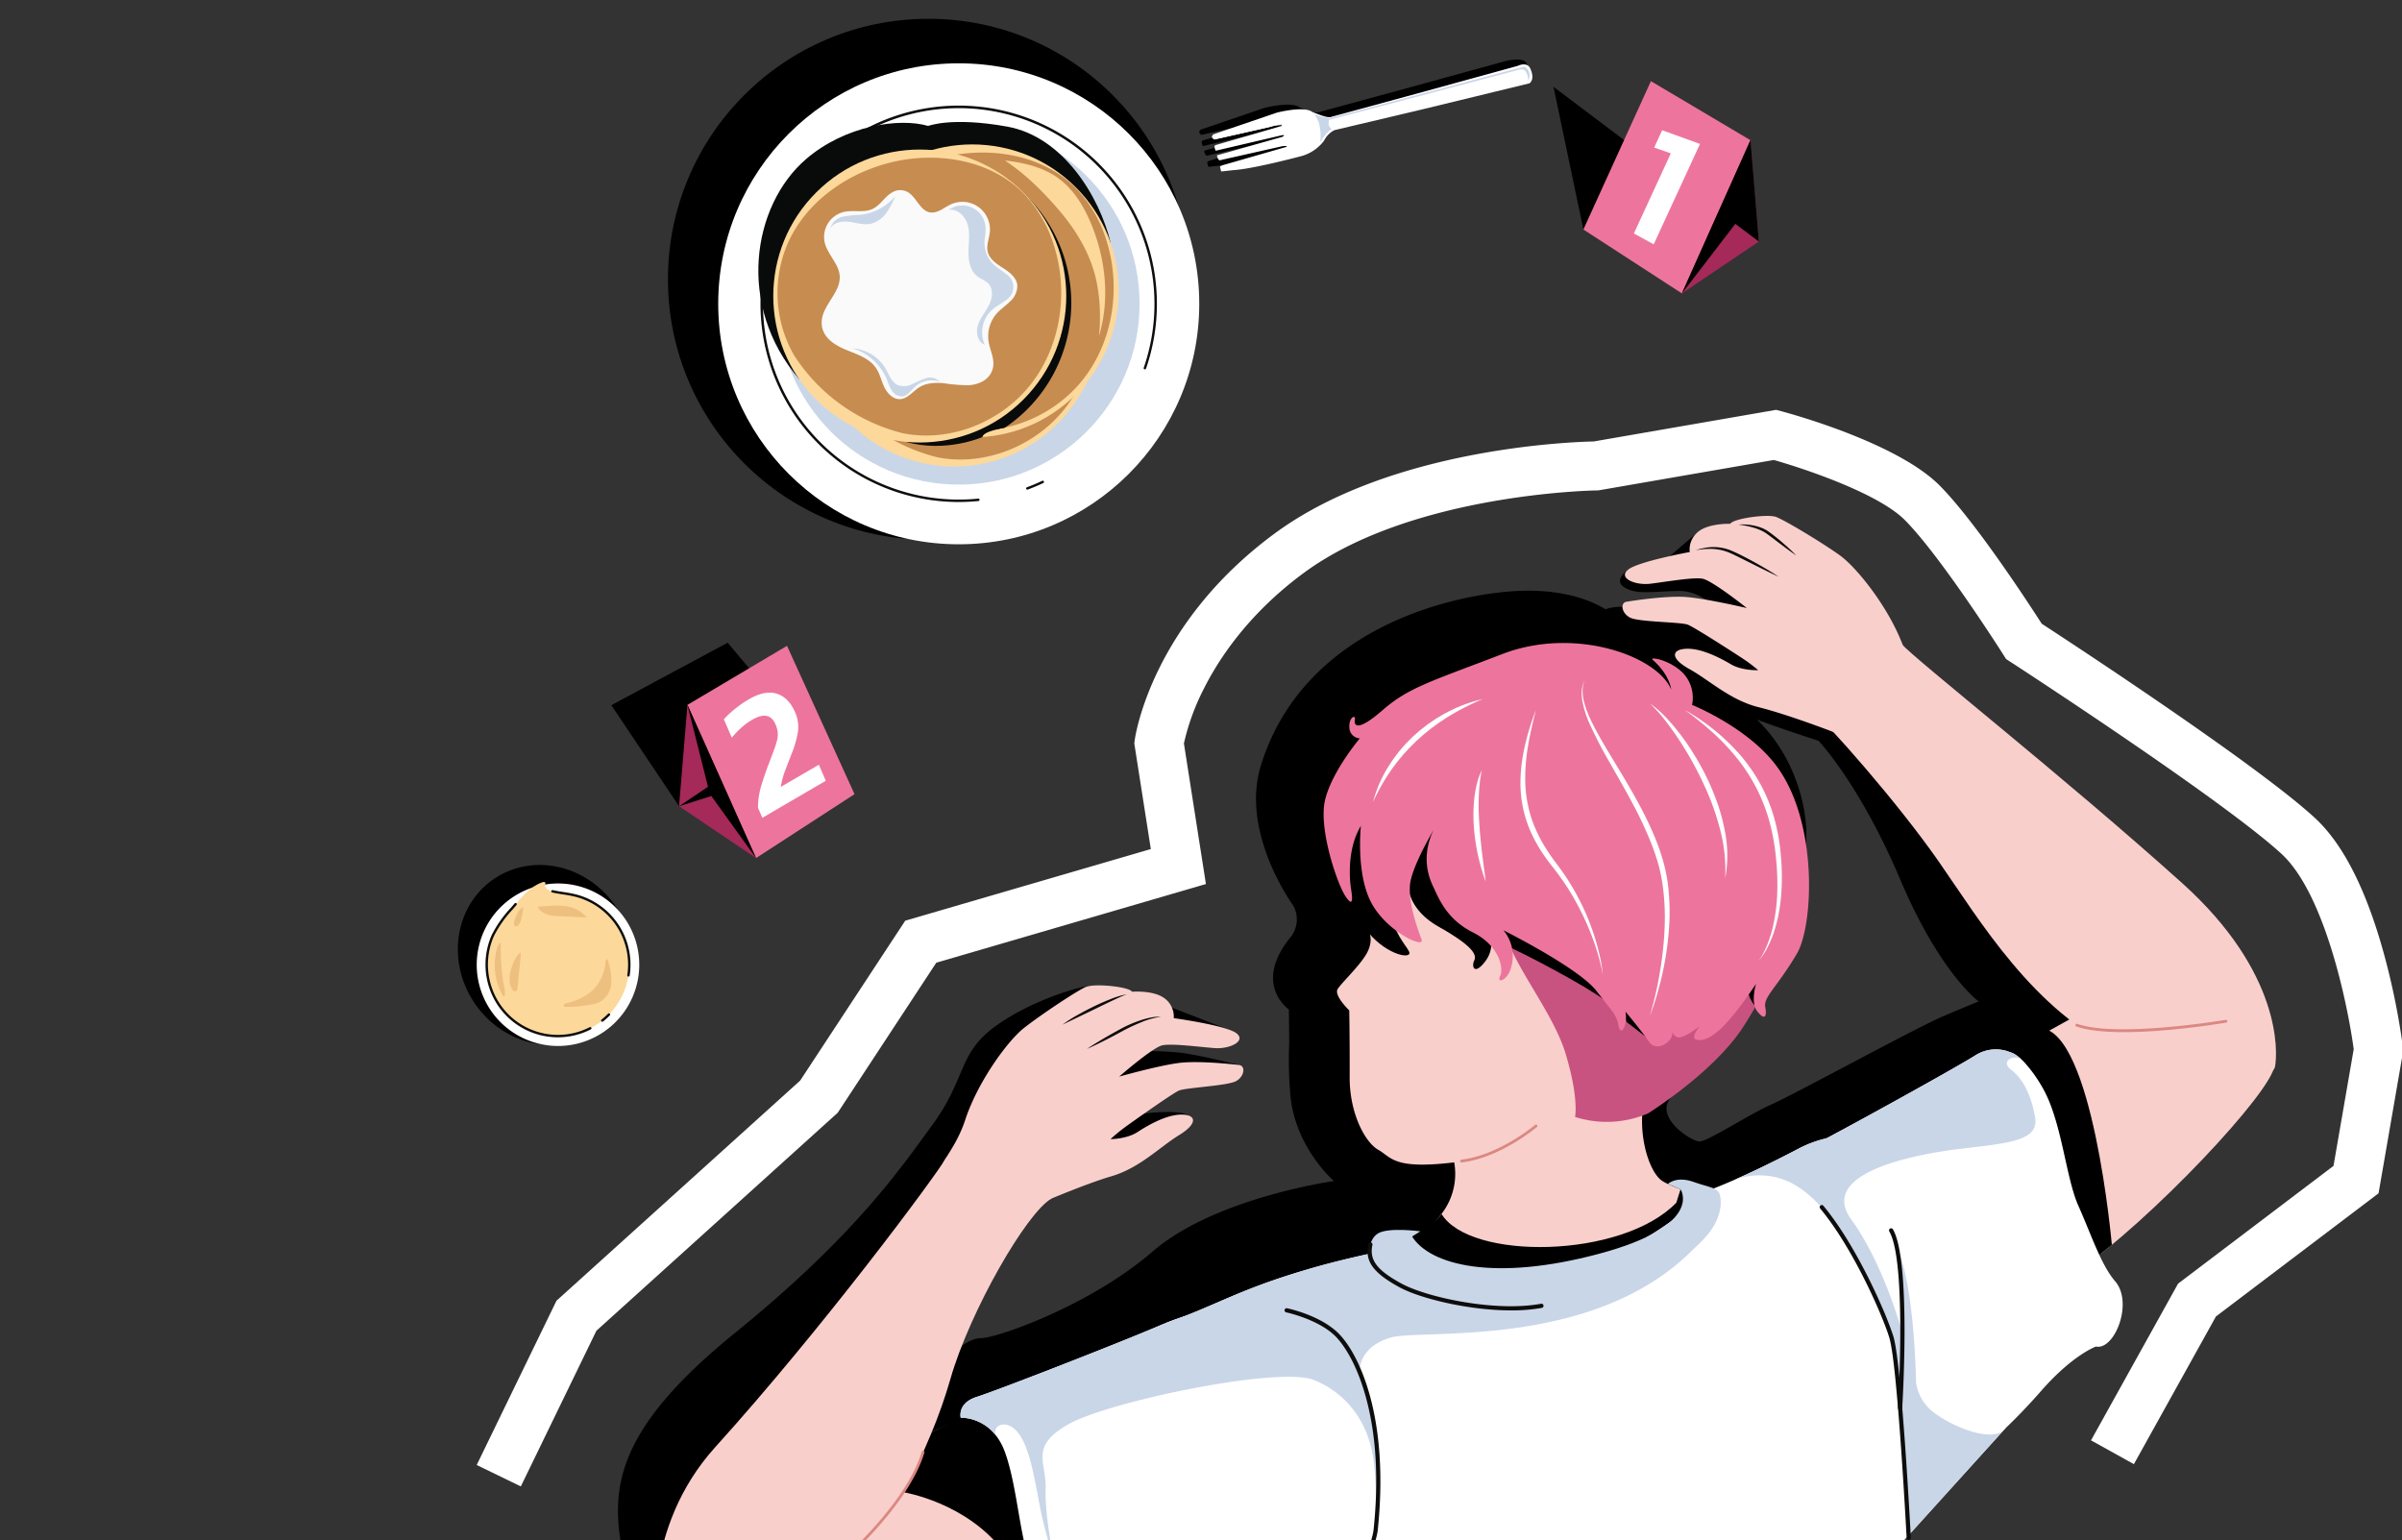 <svg xmlns="http://www.w3.org/2000/svg" xmlns:xlink="http://www.w3.org/1999/xlink" width="686" height="440" viewBox="0 0 686 440">
  <rect x="0" y="0" width="686" height="440" fill="#333333" stroke="none"/>
  <defs>
    <clipPath id="clip-path">
      <rect id="Rectangle_177" data-name="Rectangle 177" width="686" height="440" transform="translate(-155 373)" fill="none" stroke="#707070" stroke-width="1"/>
    </clipPath>
  </defs>
  <g id="Mask_Group_6" data-name="Mask Group 6" transform="translate(155 -373)" clip-path="url(#clip-path)">
    <g id="Group_2594" data-name="Group 2594">
      <g id="Group_2588" data-name="Group 2588" transform="translate(-34.004 610.483)">
        <ellipse id="Ellipse_205" data-name="Ellipse 205" cx="24.438" cy="26.202" rx="24.438" ry="26.202" transform="matrix(0.841, -0.541, 0.541, 0.841, 0, 26.455)"/>
        <path id="Path_4855" data-name="Path 4855" d="M188.973,877.364a23.208,23.208,0,1,1,6.952-32.076A23.208,23.208,0,0,1,188.973,877.364Z" transform="translate(-138.048 -819.782)" fill="#fff"/>
        <path id="Path_4856" data-name="Path 4856" d="M198.921,845.99a20.287,20.287,0,0,0-11.72-8.612c-2.294-.63-4.659-.785-6.969-1.312a3.758,3.758,0,0,1-1.495-.6,1.454,1.454,0,0,1-.6-1.415.807.807,0,0,0,.05-.424c-.092-.284-.5-.258-.783-.162-3.18,1.083-5.553,3.709-7.721,6.275-2.386,2.824-4.988,5.565-6.507,8.981a20.375,20.375,0,1,0,35.743-2.731Z" transform="translate(-143.439 -818.969)" fill="#fdd89b"/>
        <path id="Path_4857" data-name="Path 4857" d="M256.425,944.49a.345.345,0,0,1-.214-.616,20.025,20.025,0,0,0,1.872-1.683.345.345,0,1,1,.493.483,20.743,20.743,0,0,1-1.937,1.742A.344.344,0,0,1,256.425,944.49Z" transform="translate(-205.41 -890.134)" fill="#0d0d0c"/>
        <path id="Path_4858" data-name="Path 4858" d="M181.13,889.134a20.664,20.664,0,0,1-17.4-9.529,20.953,20.953,0,0,1-1.5-19.652,32.863,32.863,0,0,1,5.5-7.822c.356-.414.711-.827,1.061-1.242a.345.345,0,1,1,.528.446c-.352.416-.708.831-1.065,1.246a32.351,32.351,0,0,0-5.39,7.652,20.255,20.255,0,0,0,1.454,19,19.961,19.961,0,0,0,25.905,7.022.345.345,0,1,1,.313.615A20.683,20.683,0,0,1,181.13,889.134Z" transform="translate(-142.802 -830.341)" fill="#0d0d0c"/>
        <path id="Path_4859" data-name="Path 4859" d="M236.93,864.833a.344.344,0,0,1-.341-.4,20.01,20.01,0,0,0-14.481-22.319,34.806,34.806,0,0,0-3.868-.753c-1.013-.158-2.061-.321-3.086-.555a.345.345,0,0,1,.154-.673c1,.229,2.037.39,3.038.546a35.383,35.383,0,0,1,3.945.77,20.716,20.716,0,0,1,14.981,23.09A.345.345,0,0,1,236.93,864.833Z" transform="translate(-178.437 -823.374)" fill="#0d0d0c"/>
        <path id="Path_4860" data-name="Path 4860" d="M231.865,907.279a17.9,17.9,0,0,1-5.811,2.45,1.413,1.413,0,0,0-.687.291.463.463,0,0,0-.033.666.653.653,0,0,0,.391.1,35.019,35.019,0,0,0,6.9-.588,9.562,9.562,0,0,0,2.983-.859,6.8,6.8,0,0,0,3.2-5.619,18.281,18.281,0,0,0-1.161-6.611c-.346.019-.461.465-.493.81a13.031,13.031,0,0,1-2.945,7.326A11.771,11.771,0,0,1,231.865,907.279Z" transform="translate(-185.195 -860.684)" fill="#edc080"/>
        <path id="Path_4861" data-name="Path 4861" d="M183.564,891.868q0-.047-.009-.094c-1.527,1.115-2.2,2.962-2.717,4.707a9.049,9.049,0,0,0-.435,3.294,4.83,4.83,0,0,0,.916,2.839.813.813,0,0,0,.934.152,1.2,1.2,0,0,0,.411-.933c.1-.866.183-1.735.266-2.6l.592-6.191A6.537,6.537,0,0,0,183.564,891.868Z" transform="translate(-155.845 -857.191)" fill="#edc080"/>
        <path id="Path_4862" data-name="Path 4862" d="M217.956,856.386c-.126-.006-.613-.675-.715-.77a9.392,9.392,0,0,0-2.3-1.576c-2.876-1.4-6.143-1.059-9.229-.891a11.037,11.037,0,0,0-1.422.139.391.391,0,0,0-.207.084c-.14.136-.022.37.105.518,1.984,2.3,5,2.036,7.75,2.18Z" transform="translate(-171.321 -831.794)" fill="#edc080"/>
        <path id="Path_4863" data-name="Path 4863" d="M168.1,889.06a17.7,17.7,0,0,0,2.166,9.395.848.848,0,0,0,.269.344.3.3,0,0,0,.4-.049.435.435,0,0,0,.056-.2,11.71,11.71,0,0,0-.408-3.336q-.335-1.963-.516-3.948t-.208-3.976c-.005-.38-.159-3.766.093-3.844C168.485,883.9,168.2,887.77,168.1,889.06Z" transform="translate(-147.78 -851.74)" fill="#edc080"/>
        <path id="Path_4864" data-name="Path 4864" d="M186.178,857.3a8.649,8.649,0,0,1-.384,1.216,2.614,2.614,0,0,1-.485.827c-.837.888-1.48.169-1.335-.766a8.391,8.391,0,0,1,.791-2.118,5.478,5.478,0,0,1,1.561-2.083c.058-.045.135-.091.2-.057s.072.135.064.213A21.357,21.357,0,0,1,186.178,857.3Z" transform="translate(-158.184 -832.66)" fill="#edc080"/>
      </g>
      <g id="Group_2593" data-name="Group 2593" transform="translate(20992.027 8591.049)">
        <g id="Group_2576" data-name="Group 2576" transform="translate(-20970.533 -8070.69)">
          <path id="Path_4785" data-name="Path 4785" d="M585.088,798.087c-6.021,7.283-9.826.989-13.3-16.974s-2.525-34.822,31.869-62.738,47.2-46.758,56.666-59.71,7.321-20.146,17.4-27.683,24.647-11.911,28.008-11.967,15.519,3.108,15.519,3.108l6.129,2.671,18.915,7.336-22.253.916-6.686,4.547s8.552,0,13.688.563,16.8,3.525,16.8,3.525l-2.928,1.4-19.278,3.948s-10.607,8.766-10.948,8.927.9,1.315,3.512.221,13.315-1.687,15.193-.073l-3.323,2.677-32.456,13.162-21.849,20.606-12.111,33.674s5.828-6.512,10.453-6.536,31.092-9.258,49-24.716,51.821-20.152,51.821-20.152-10.54-9.045-12.344-23.477a112.426,112.426,0,0,1-.435-16.022l-.091-9.5s-10.4-7.115.326-20.487a8.084,8.084,0,0,0,.854-9.29s-15.129-20.675-9.186-39.9c11.011-35.612,47.063-47.225,69.007-49.539,25.793-2.72,34.691,9.22,34.691,9.22l3.629,4.129s-7.606-1.789-9.825-5.981,9.55-3.07,9.55-3.07l25.01,2.244s-5.524-6.989-12.7-6.871-11.411.988-14.782-.612-2.009-3.613.273-5.465,22.588-1.561,22.588-1.561l-11.346-1.739,8.319-7.108,49.465,27.962-24.541,14.9-31.6,12.781-11.539,47.38-19.026,66.049s34.578-13.474,29.865-7.824,5.917,12.455,8.243,12.47,13.921-7.637,20.666-10.635,40.931-21.729,48.961-25.148,10.1-4.21,10.1-4.21-10.952-7.813-22.489-35.008S913.3,549.053,913.3,549.053s-17.916-5.744-22.567-8.133-1.9-6.007-1.9-6.007l14.713.938,38.705,8.527,63.658,67.881,3.481,35.077L759.015,773.8Z" transform="translate(-570.45 -484.838)"/>
          <path id="Path_4786" data-name="Path 4786" d="M1308.766,592.333c14.249,10.491,19.233,28.143,18.307,39.361s-31.5-5.368-31.5-5.368l-29.4-38.377,29.4-9.865Z" transform="translate(-987.768 -537.794)"/>
          <g id="Group_2575" data-name="Group 2575" transform="translate(10.494 0)">
            <g id="Group_2574" data-name="Group 2574">
              <path id="Path_4787" data-name="Path 4787" d="M1367.347,514.191c-4.114-10.879-13.13-22.038-17.825-25.453s-15.825-10.144-18.327-11.046-12.268.463-13.073,1.968c0,0-6.063-.233-9.113,2.226a6.48,6.48,0,0,0-2.462,5.833s-14.726,2.684-17.636,5.053,2.019,4.516,6.324,4.008,12.165-1.925,14.938-1.445,12.689,8.386,12.689,8.386-12.546-2.956-18.127-3.2-14.381,1.086-16.247,1.4-1.431,3.289,1.053,4.547,14.482,1.216,16.468,2.006,13.451,8.191,15.862,9.792a44.145,44.145,0,0,1,4.224,3.194s-4.6.2-7.787-1.685-8.475-4.594-12.707-4.431-4.777,2.685.9,5.833,11.625,8.875,19.82,10.889,23.646,7.8,29.335,10.31,15.975-10.3,18.589-12.771S1370.9,523.6,1367.347,514.191Z" transform="translate(-1010.955 -477.403)" fill="#f9cfcc"/>
              <path id="Path_4788" data-name="Path 4788" d="M1339.65,500.508a22.077,22.077,0,0,1,3.138-.725,13.416,13.416,0,0,1,3.253-.081,13.091,13.091,0,0,1,3.194.728c1.035.384,1.986.861,2.957,1.322q2.878,1.433,5.661,3.023c1.858,1.057,3.694,2.153,5.482,3.332-1.949-.887-3.865-1.829-5.776-2.781s-3.81-1.921-5.721-2.856c-.95-.469-1.91-.95-2.87-1.333a14.01,14.01,0,0,0-3.006-.818,15.173,15.173,0,0,0-3.138-.147C1341.769,500.218,1340.713,500.372,1339.65,500.508Z" transform="translate(-1042.335 -490.741)" fill="#0d0d0c"/>
              <path id="Path_4789" data-name="Path 4789" d="M1370.154,483.523a15.737,15.737,0,0,1,4.823.383,12.425,12.425,0,0,1,2.331.79,8.3,8.3,0,0,1,1.093.607c.342.228.675.46,1,.7,1.292.967,2.53,1.983,3.738,3.039s2.388,2.141,3.507,3.3c-1.333-.9-2.622-1.851-3.9-2.812l-1.913-1.444c-.634-.485-1.267-.97-1.908-1.437-.317-.239-.636-.47-.957-.691a9.306,9.306,0,0,0-.992-.578,14.624,14.624,0,0,0-2.167-.87A27.089,27.089,0,0,0,1370.154,483.523Z" transform="translate(-1060.632 -481.047)" fill="#0d0d0c"/>
              <path id="Path_4790" data-name="Path 4790" d="M807.843,850.956c3.633-11.049,12.151-22.593,16.692-26.211s15.365-10.829,17.825-11.839,12.276-.075,13.147,1.393c0,0,6.047-.5,9.2,1.824a6.48,6.48,0,0,1,2.715,5.719s14.83,2.035,17.842,4.274-1.819,4.6-6.143,4.282-12.237-1.39-14.987-.788-12.309,8.934-12.309,8.934,12.4-3.5,17.969-4,14.414.454,16.292.688,1.574,3.223-.853,4.589-14.414,1.85-16.365,2.726-13.079,8.773-15.416,10.478a44.19,44.19,0,0,0-4.079,3.376s4.6,0,7.705-2.026,8.266-4.961,12.5-4.983,4.89,2.473-.639,5.866-11.224,9.376-19.323,11.748-23.281,8.828-28.855,11.586-16.412-9.587-19.131-11.944S804.7,860.51,807.843,850.956Z" transform="translate(-719.19 -678.394)" fill="#f9cfcc"/>
              <path id="Path_4791" data-name="Path 4791" d="M926.262,834.878a21.461,21.461,0,0,0-5.539,1.533,53.739,53.739,0,0,0-5.214,2.422c-1.679.929-3.4,1.84-5.122,2.717s-3.469,1.725-5.251,2.5c1.613-1.083,3.267-2.088,4.936-3.065s3.348-1.918,5.064-2.845a35.555,35.555,0,0,1,5.383-2.289,22.8,22.8,0,0,1,2.832-.747A11.447,11.447,0,0,1,926.262,834.878Z" transform="translate(-781.699 -691.815)" fill="#0d0d0c"/>
              <path id="Path_4792" data-name="Path 4792" d="M906.042,818.85c-1.607.575-3.124,1.327-4.661,2.046-1.528.737-3.059,1.469-4.582,2.219l-4.588,2.216c-1.53.741-3.069,1.456-4.6,2.217a37.357,37.357,0,0,1,4.308-2.77c1.482-.847,3-1.629,4.528-2.382s3.092-1.445,4.684-2.069A23.409,23.409,0,0,1,906.042,818.85Z" transform="translate(-771.189 -682.214)" fill="#0d0d0c"/>
              <path id="Path_4793" data-name="Path 4793" d="M710.026,946.057c-7.09,3.9-23.352,32.157-28.914,51.568s-18.643,47.821-41.094,63.348-40.621,16.661-42.195,12.653-4.678-33.527,16.1-56.516c30.83-34.117,62.505-76.849,65.752-82.33S710.026,946.057,710.026,946.057Z" transform="translate(-596.674 -751.091)" fill="#f9cfcc"/>
              <path id="Path_4794" data-name="Path 4794" d="M598.926,1137.8c1.676,7.885,33.717,14.2,74.274,5.274S774.643,1116.4,774.643,1116.4s10.9-77.261-.289-74.319-42.6,10.679-77.364,26.582-81.124,37.454-81.124,37.454Z" transform="translate(-598.025 -816.068)" fill="#f9cfcc"/>
              <path id="Path_4795" data-name="Path 4795" d="M782.216,1118.063c-2.509,5.737-5.5,13.407-8.142,17.15,0,0,18.307,2.894,28.854,17.289s10.395,22.392,10.395,22.392L825,1171.823,813.272,1120.6l-13.756-11.427-9.036,4.754Z" transform="translate(-703.084 -856.362)"/>
              <path id="Path_4796" data-name="Path 4796" d="M1370.468,871.611c31.076-19.75,84.141-51.293,97.345-56.626s42.609,14.187,42.375,21.3-35.442,44.574-56.417,58.868c-47.043,32.06-70,39.822-105.306,66.387Z" transform="translate(-1047.623 -679.349)" fill="#f9cfcc"/>
              <path id="Path_4797" data-name="Path 4797" d="M1572.351,842.97c15.032.629,20.443,61.9,20.443,61.9l-3.575,2.884-25.648-8.478.381-49.332Z" transform="translate(-1176.65 -696.682)"/>
              <path id="Path_4798" data-name="Path 4798" d="M1417.26,584.463c6.962,6.184,26.589,28.557,38.177,45.141,11.565,16.552,27.382,43.413,52.371,54.4s43.045,8.648,43.83,4.414,1.856-26.917-26.532-52.433c-34.2-30.739-75.956-63.588-80.184-68.352S1417.26,584.463,1417.26,584.463Z" transform="translate(-1088.888 -531.111)" fill="#f9cfcc"/>
              <path id="Path_4799" data-name="Path 4799" d="M1092.09,660.609c-1.241,5.49-.115,14.077.149,17.389s1.847,4.717.305,8.417-7.7,9.307-8.774,11.151,3.328,6.062,3.328,6.062.16,8.833.12,19.084,4.363,18.584,8.178,20.74,4.291,5.677,21.678,3.58a18.611,18.611,0,0,1-2.844,13.629c-4.5,6.643-10.032,8.558-20.407,10.435,0,0,13.492,23.617,56.486,23.9s50.864-34.1,50.864-34.1-21.048-5.852-24.927-8.737-7.46-15.017-4.335-25.393a79.125,79.125,0,0,0,29.244-30.913c11.184-21.279,1.4-67.366-33.41-75.1S1098.258,633.322,1092.09,660.609Z" transform="translate(-888.748 -562.39)" fill="#f9cfcc"/>
              <path id="Path_4800" data-name="Path 4800" d="M1097.522,736.709c3.87,9.084,12.005,12.481,14.3,12.087s-.671-2.293-2.893-6.981-3.843-17.111-3.843-17.111l-6.452-4.082Z" transform="translate(-897.099 -623.293)"/>
              <path id="Path_4801" data-name="Path 4801" d="M1171.957,922.655a.4.4,0,0,1-.047-.8c10.813-1.3,20.921-9.843,21.021-9.929a.4.4,0,1,1,.52.609c-.1.088-10.4,8.791-21.446,10.115A.374.374,0,0,1,1171.957,922.655Z" transform="translate(-941.507 -737.988)" fill="#db8882"/>
              <path id="Path_4802" data-name="Path 4802" d="M1139.163,965.059c8.089,13.333,51.539,12.856,67.054-3.194l1.218-3.843,5.99,2.3s-1.658,12.609-2.042,12.976-49.693,20.846-49.693,20.846l-35.215-11.907,4.281-10.743s2.593-1.495,5.282-3.459S1139.163,965.059,1139.163,965.059Z" transform="translate(-914.465 -765.693)"/>
              <path id="Path_4803" data-name="Path 4803" d="M1201.78,762.119c1.594,10.68,14.159,24.718,18,37.408s2.7,18.064,2.7,18.064a29.919,29.919,0,0,0,20.846-1.015s18.32-11.452,26.781-24.122,17.442-34.109,17.442-34.109Z" transform="translate(-959.636 -645.92)" fill="#c95380"/>
              <path id="Path_4804" data-name="Path 4804" d="M1133.357,689.143c-1.018,7.36-1.475,16.129,8.815,21.922s10.915,8.207,10.133,9.741.027,4.417,3.3,0,.613-9.506.613-9.506-1.038,2.531,4.218,4.724,23.457,11.685,29.37,16.181,2.05-8.135,2.05-8.135l3.967,14.2,6.3,4.853,3.2-10.177,23-5.54s2.427,1.357,2.271,1.475-.074,2.359,1.783,4.644l3.11-8.833-14.158-19.523-85.184-33.821Z" transform="translate(-918.293 -593.735)"/>
              <path id="Path_4805" data-name="Path 4805" d="M1207.469,987.946l-5.95,14.755a.011.011,0,0,1-.007.007l-.738.818-26.6,29.4-2.623,2.9L993.4,1067.065l-31.367-94.582c14.066-4.826,20.3-9.492,41.494-15.6,12.412-3.572,25.74-5.985,25.74-5.985s12.532,12.054,39.219,8.679,48.575-24.994,48.575-24.994,1.925-.674,5.663-2.282q.714-.3,1.513-.657h0c4.317-1.9,10.539-4.814,18.549-9.028a33.254,33.254,0,0,1,7.676-2.8,45.068,45.068,0,0,1,9.815-1.227l6.219,9.14Z" transform="translate(-815.829 -742.043)" fill="#fff"/>
              <path id="Path_4806" data-name="Path 4806" d="M908.308,1050.555c-12.352-7.039-18-10.092-37.276-1.874-11.918,5.082-45.818,18.273-51.485,20.06s-4.6,5.945-4.6,5.945,8.907-.435,12.635,9.854,4.241,26.05,8.1,33.932,7.934,20.453,7.791,26.719,10.749,6.793,15.089,1.964a109.479,109.479,0,0,1,22.8-2.733c13.716-.343,22.71-2.114,32.016-3.671s12.676-20.83,14.738-38.276S921.84,1058.267,908.308,1050.555Z" transform="translate(-727.556 -817.117)" fill="#fff"/>
              <path id="Path_4807" data-name="Path 4807" d="M1030.308,981.42c-27.051,37.145-83.208,29.639-92.639,32.455s-8.793,9.869-8.793,9.869c7.877,18.79,4.908,42.393,4.673,44.108a129.548,129.548,0,0,0-.482-16.973c-.708-9.182-4.768-16.8-11.306-21.6a27.069,27.069,0,0,0-5.936-3.3c-5.14-2.07-20.506-.381-35.766,2.623-14.386,2.83-28.678,6.831-34.228,9.948-11.431,6.426-6.362,10.876-6.633,18.422-.261,7.332,2.044,18.792,2.174,19.435a113.25,113.25,0,0,1-3.991-15.2c-1.551-8.318-3.044-17.144-6.633-20.817-3.285-3.369-7.132-1.163-5.612,1.614a12.9,12.9,0,0,0-10.185-5.259s-1.072-4.161,4.594-5.947,39.567-14.978,51.487-20.06q1.411-.6,2.729-1.124a.041.041,0,0,1,.019-.005c1.667-.573,3.224-1.145,4.708-1.714,11.035-4.238,18.1-8.5,36.767-13.877,12.412-3.572,25.74-5.985,25.74-5.985s12.532,12.054,39.219,8.679c15.246-1.927,28.928-9.811,37.855-16.217Z" transform="translate(-727.556 -779.174)" fill="#c9d6e8"/>
              <path id="Path_4808" data-name="Path 4808" d="M1119.027,967.347c5.069,8.117,23.353,13.021,53.481,4.927s23.2-18.4,23.2-18.4l-3.617-1.51s2.307-2.363,7.277-.612,7.056,1.615,7.6,3.835,2.442,15.018-28.16,26.132-54.174,4.357-64.245-.972-8.3-12.429-5.268-14.266,12.107-.6,12.107-.6Z" transform="translate(-902.737 -761.544)" fill="#c9d6e8"/>
              <path id="Path_4809" data-name="Path 4809" d="M1146.389,1015.336c-12.145,0-25.993-3.414-31.826-6.578-7.58-4.112-10.009-7.47-8.962-12.388a.6.6,0,0,1,1.174.25c-.922,4.334,1.266,7.234,8.361,11.084,7.165,3.887,26.689,8.156,39.8,5.732a.6.6,0,1,1,.218,1.181A48.736,48.736,0,0,1,1146.389,1015.336Z" transform="translate(-901.806 -788.41)" fill="#0d0d0c"/>
              <path id="Path_4810" data-name="Path 4810" d="M1040.56,1287.186l9.151-1.607a7.067,7.067,0,0,1-.948.227C1046.043,1286.262,1043.351,1286.736,1040.56,1287.186Z" transform="translate(-862.931 -962.172)" fill="#c9d6e8"/>
              <path id="Path_4811" data-name="Path 4811" d="M966.79,1048.967c-1.484.569-3.041,1.14-4.708,1.714C963.755,1050.016,965.317,1049.445,966.79,1048.967Z" transform="translate(-815.857 -820.245)" fill="#c9d6e8"/>
              <path id="Path_4812" data-name="Path 4812" d="M966.79,1048.967c-1.484.569-3.041,1.14-4.708,1.714C963.755,1050.016,965.317,1049.445,966.79,1048.967Z" transform="translate(-815.857 -820.245)" fill="#c9d6e8"/>
              <path id="Path_4813" data-name="Path 4813" d="M1472.782,924.416c5.24,6.079-.158,19.728-5.51,18.617,0,0-6.63,2.365-15.661,12.692-3.692,4.22-7.064,7.681-10.244,10.718a.012.012,0,0,1-.007.007c-.328.315-.652.621-.974.926l-.006,0c-4.225,3.971-8.136,7.238-12.061,10.619-3.419,2.946-9.086,2.259-15.681-.313-7.193-2.8-15.489-7.836-23.172-12.826-14.735-9.567-29.976-33.093-27.255-48.431,1.778-10.024,2.932-16.1,10.288-22.252a65.589,65.589,0,0,1,12.1-7.609c1.568-.8,3.513-1.828,5.716-3,13.976-7.442,38.307-20.984,42.624-23.76a10.838,10.838,0,0,1,10.04-.758s1.2.183,3.315,2.257c.111.108.225.221.339.341a.117.117,0,0,1,.027.026l.144.146a39.5,39.5,0,0,1,5.176,7.2c5.528,9.445,6.67,25.754,10.262,33.764S1468.692,919.667,1472.782,924.416Z" transform="translate(-1055.676 -705.784)" fill="#fff"/>
              <path id="Path_4814" data-name="Path 4814" d="M1446.234,863.878c3.23,2.453,5.681,6.7,6.933,13.477s-6.755,7.5-20.859,9.148c-6.427.752-15.549,2.28-22.667,4.972-8.507,3.215-14.159,8.079-8.962,15.242,9.426,12.99,14.491,32.073,14.618,32.553,0-.163-.012-1.078-.036-5.507-.032-6.2-1.353-18.72-1.353-18.72,4.947,11.4,5.288,38.294,5.288,38.294a13.044,13.044,0,0,0,3.038,6.632c2.875,3.651,16.04,10.5,21.44,7.409l.006,0a1.15,1.15,0,0,1,.237-.108l-26.6,29.4c-.368-5.094-.825-11.344-1.387-18.981q-.147-1.994-.3-4.119c-2.638-35.851-5.8-39.479-10.1-48.929s-13.006-25.124-23.95-29.212a20.276,20.276,0,0,0-5.787-1.25,20.54,20.54,0,0,0-8.41,1.214c4.317-1.9,10.539-4.814,18.549-9.028a33.258,33.258,0,0,1,7.676-2.8c13.976-7.442,38.307-20.984,42.624-23.76a10.838,10.838,0,0,1,10.04-.758s1.2.183,3.315,2.257C1447.232,859.223,1443.169,861.549,1446.234,863.878Z" transform="translate(-1058.969 -705.784)" fill="#c9d6e8"/>
              <path id="Path_4815" data-name="Path 4815" d="M1573.861,867.095a1.087,1.087,0,0,1-.143-.146Z" transform="translate(-1182.736 -711.065)" fill="#c9d6e8"/>
              <path id="Path_4816" data-name="Path 4816" d="M1173.326,581.419c-4.072-9.709-27.649-18.057-48.167-10.181s-26.845,9.587-34.2,16-8.3,4.433-7.986,2.789-1.8-.7-1.566,2.271a3.133,3.133,0,0,0,2.974,3.052s-8.063,9.553-9.942,17.7,3.492,23.806,5.778,27.288,2.13.9,1.66-2-1.1-11.562,2.818-17.995c0,0-1.461,13.231,2.819,21.668s15.45,13.552,14.51,10.838-3.654-9.555-3.341-15.321,8.214-18.448,8.214-18.448-6.452,8.345-1.632,18.448c1.632,3.421,3.794,9.413,11.425,13.249s8.847,10.3,7.751,12.495,2.114,1.331,3.131-2.427a11.435,11.435,0,0,0-2.166-10.674s21.433,10.717,26.535,17.294,5.724,6.814,6.347,10.035,2.669-.2,1.964-4.1c0,0,4.62,5.5,6.733,8.627s7.226-.065,6.678-3.118a2.082,2.082,0,0,0,1.534,1.816c1.52.533,6.374-3.226,6.374-3.226s-3.37,3.758-.628,3.993,6.858-1.451,16.608-16.039c0,0-1.68,5.3.355,7.883s2.819,1.644,2.27-1.253,3.315-5.545,9.056-15.267c4.685-7.934,6.211-37.738-6.06-53.866-8.316-10.93-23.9-17.155-23.9-17.155a10.226,10.226,0,0,0-2.349-8.838c-3.6-3.993-10.149-5.134-8.847-3.993C1172.9,577.191,1173.326,581.419,1173.326,581.419Z" transform="translate(-883.015 -531.813)" fill="#ed759d"/>
              <path id="Path_4817" data-name="Path 4817" d="M1218.949,615.918c-.835,3.292-1.626,6.586-2.185,9.913a55.041,55.041,0,0,0-.859,10.012,36.442,36.442,0,0,0,1.411,9.831,35.5,35.5,0,0,0,1.729,4.658,39.341,39.341,0,0,0,2.32,4.413c.868,1.423,1.8,2.81,2.788,4.164l1.521,2.039c.51.688,1,1.389,1.487,2.095a68.636,68.636,0,0,1,8.794,18.433q.746,2.444,1.293,4.94a44.377,44.377,0,0,1,.825,5.028,63.657,63.657,0,0,0-2.724-9.766,75.155,75.155,0,0,0-4.06-9.255,70.985,70.985,0,0,0-5.249-8.6c-.486-.684-.981-1.362-1.492-2.027l-1.564-2a47.185,47.185,0,0,1-2.944-4.235,40.939,40.939,0,0,1-2.449-4.565,34.553,34.553,0,0,1-3.045-15.15,45.766,45.766,0,0,1,.416-5.137c.229-1.7.571-3.378.95-5.041A74.781,74.781,0,0,1,1218.949,615.918Z" transform="translate(-967.289 -560.489)" fill="#fff"/>
              <path id="Path_4818" data-name="Path 4818" d="M1259.08,594.86a7.515,7.515,0,0,0-.454,1.515,8.858,8.858,0,0,0-.127,1.568,13,13,0,0,0,.429,3.106,30.3,30.3,0,0,0,2.285,5.864c1.857,3.783,4.078,7.39,6.256,11.024,4.389,7.243,8.813,14.567,12,22.538a62.39,62.39,0,0,1,2.075,6.1,46.162,46.162,0,0,1,1.3,6.33,64.452,64.452,0,0,1,.332,12.837,88.036,88.036,0,0,1-1.832,12.656c-.463,2.079-1,4.139-1.59,6.182-.3,1.02-.61,2.036-.946,3.044s-.709,2-1.108,2.988a95.758,95.758,0,0,0,2.861-12.366q.536-3.124.876-6.271c.227-2.1.4-4.2.478-6.3a67.45,67.45,0,0,0-.583-12.555,45.369,45.369,0,0,0-1.3-6.115c-.577-2.009-1.282-3.985-2.05-5.937a110.262,110.262,0,0,0-5.389-11.416c-1.975-3.733-4.114-7.388-6.2-11.086a124.423,124.423,0,0,1-5.891-11.326,30.9,30.9,0,0,1-1.993-6.095,13.074,13.074,0,0,1-.258-3.2,9.042,9.042,0,0,1,.248-1.586A7.586,7.586,0,0,1,1259.08,594.86Z" transform="translate(-993.506 -547.857)" fill="#fff"/>
              <path id="Path_4819" data-name="Path 4819" d="M1331.783,615.918A60.426,60.426,0,0,1,1347.82,629a49.787,49.787,0,0,1,3.166,4.166,43.638,43.638,0,0,1,2.706,4.489,47.33,47.33,0,0,1,3.818,9.755,56.563,56.563,0,0,1,1.737,10.3,66.132,66.132,0,0,1,.122,10.415,47.675,47.675,0,0,1-.616,5.178,42.088,42.088,0,0,1-1.187,5.076,32.508,32.508,0,0,1-1.89,4.849,18.473,18.473,0,0,1-2.826,4.336,14.344,14.344,0,0,0,1.375-2.174,25.265,25.265,0,0,0,1.085-2.326,35.278,35.278,0,0,0,1.566-4.874,50.259,50.259,0,0,0,1.325-10.127c.062-1.7.058-3.41-.024-5.113-.061-1.7-.193-3.406-.367-5.1a61.725,61.725,0,0,0-1.826-10.021,50.047,50.047,0,0,0-9.167-18,63.77,63.77,0,0,0-7.009-7.446A93.168,93.168,0,0,0,1331.783,615.918Z" transform="translate(-1037.616 -560.489)" fill="#fff"/>
              <path id="Path_4820" data-name="Path 4820" d="M1328.393,661.2a45.4,45.4,0,0,0-1.419-13.819,73.027,73.027,0,0,0-4.7-13.054c-.96-2.11-2.017-4.177-3.143-6.207-1.107-2.041-2.324-4.021-3.576-5.98-1.268-1.948-2.6-3.86-4.026-5.7a42.962,42.962,0,0,0-4.649-5.225,32.1,32.1,0,0,1,5.25,4.718,60.2,60.2,0,0,1,4.457,5.5c1.4,1.906,2.658,3.9,3.862,5.936q1.78,3.065,3.278,6.286c.976,2.154,1.873,4.347,2.635,6.59a54.363,54.363,0,0,1,1.827,6.864A35.687,35.687,0,0,1,1328.393,661.2Z" transform="translate(-1022.678 -557.672)" fill="#fff"/>
              <path id="Path_4821" data-name="Path 4821" d="M1184.467,690.71c-.47-1.265-.871-2.553-1.278-3.843-.344-1.3-.684-2.612-.976-3.931a58.073,58.073,0,0,1-1.126-8.038c-.113-1.352-.114-2.713-.117-4.07l.088-2.037c.036-.679.116-1.357.186-2.032s.186-1.349.294-2.02c.141-.667.263-1.336.436-1.995a16.158,16.158,0,0,1,1.423-3.81,26.192,26.192,0,0,0-.649,3.95c-.079.658-.117,1.323-.168,1.982-.018.665-.079,1.322-.089,1.985-.086,2.647.016,5.3.2,7.941.154,2.648.465,5.287.756,7.939.184,1.32.352,2.646.514,3.977C1184.145,688.033,1184.34,689.36,1184.467,690.71Z" transform="translate(-947.154 -586.291)" fill="#fff"/>
              <path id="Path_4822" data-name="Path 4822" d="M1109.347,637.527a36.329,36.329,0,0,1,4.459-10.257c.52-.781,1.007-1.589,1.575-2.339l.854-1.124c.287-.372.561-.757.876-1.107l.928-1.065c.311-.353.616-.713.955-1.04l.992-1.005c.33-.336.658-.675,1.015-.982l1.06-.934c.352-.313.7-.626,1.081-.908l1.111-.871c.371-.29.735-.588,1.133-.841l1.168-.791c.389-.263.775-.533,1.183-.765.81-.477,1.6-.983,2.441-1.406a41.677,41.677,0,0,1,10.461-3.948,72.165,72.165,0,0,0-9.838,5.031c-.4.224-.772.492-1.152.746l-1.146.753c-.388.241-.751.519-1.119.79l-1.1.813c-.371.265-.727.551-1.08.839l-1.065.858c-.362.278-.7.587-1.035.893l-1.015.916c-.35.293-.671.617-.994.938l-.974.96c-.656.634-1.229,1.346-1.86,2-.32.326-.6.687-.891,1.037l-.872,1.055c-.3.343-.551.727-.829,1.089l-.825,1.1A56.775,56.775,0,0,0,1109.347,637.527Z" transform="translate(-904.192 -555.825)" fill="#fff"/>
            </g>
            <path id="Path_4823" data-name="Path 4823" d="M1624.438,840.6c-5.3,0-10.2-.427-13.584-1.62a.4.4,0,1,1,.266-.755c11.492,4.051,42.089-1.088,42.4-1.14a.4.4,0,0,1,.134.789C1652.752,838.03,1637.427,840.6,1624.438,840.6Z" transform="translate(-1204.851 -693.15)" fill="#db8882"/>
            <path id="Path_4824" data-name="Path 4824" d="M711.438,1183.1a.4.4,0,0,1-.247-.715c.249-.195,25-19.684,30.32-37.378a.4.4,0,0,1,.767.231c-5.4,17.938-30.343,37.582-30.595,37.778A.4.4,0,0,1,711.438,1183.1Z" transform="translate(-665.273 -877.679)" fill="#db8882"/>
            <path id="Path_4825" data-name="Path 4825" d="M1034.2,1252.137a.6.6,0,0,1-.4-1.044c16.114-14.652,22.266-34.249,22.327-34.445a.6.6,0,1,1,1.147.352c-.061.2-6.3,20.1-22.667,34.982A.6.6,0,0,1,1034.2,1252.137Z" transform="translate(-858.757 -920.571)" fill="#0d0d0c"/>
            <path id="Path_4826" data-name="Path 4826" d="M1063.676,1129.292a.592.592,0,0,1-.254-.057.6.6,0,0,1-.289-.8c.079-.169,7.909-16.911,8.471-22.286,1.53-14.626.724-27.58-2.4-38.5-3.165-11.083-7.51-15.8-8.767-16.986-5-4.7-13.7-6.541-13.786-6.559a.6.6,0,1,1,.242-1.176c.369.076,9.119,1.921,14.367,6.861,5.9,5.551,14.963,23.694,11.532,56.486-.583,5.574-8.252,21.975-8.578,22.67A.6.6,0,0,1,1063.676,1129.292Z" transform="translate(-866.3 -816.616)" fill="#0d0d0c"/>
            <path id="Path_4827" data-name="Path 4827" d="M1453.526,1064.943a.6.6,0,0,1-.6-.569c-.026-.5-2.648-49.967-4.94-57.236-2.26-7.164-10.634-25.936-19.752-36.865a.6.6,0,1,1,.921-.769c9.224,11.055,17.692,30.033,19.976,37.273,2.339,7.414,4.887,55.491,4.995,57.534a.6.6,0,0,1-.568.631Z" transform="translate(-1095.386 -772.451)" fill="#0d0d0c"/>
            <path id="Path_4828" data-name="Path 4828" d="M1480.738,1037.777h-.038a.6.6,0,0,1-.562-.636c.026-.417,2.526-41.848-2.493-50.376a.6.6,0,0,1,1.035-.609c5.2,8.842,2.763,49.339,2.656,51.058A.6.6,0,0,1,1480.738,1037.777Z" transform="translate(-1125.059 -782.392)" fill="#0d0d0c"/>
          </g>
        </g>
        <path id="Path_4865" data-name="Path 4865" d="M482.215,709.184l-12.6-6.118,22.778-46.914L562,593.259,592,547.6l70.141-20.463-4.724-30.194.142-1.022c.185-1.341,4.944-33.144,40-58.954,33.012-24.3,84.634-26.118,91.069-26.249l52.107-9.033,1.487.4c3.368.9,33.25,9.147,45.247,21.263,10.161,10.262,25.368,33.6,29.11,39.426,9.123,5.944,61.54,40.293,78,55.462,8.219,7.576,14.955,21,20.022,39.9a204.9,204.9,0,0,1,5.118,25.476l.126,1.026-7.07,40.824L966.335,660.64,942.9,702.823l-12.243-6.8,24.864-44.762,44.388-33.631,5.771-33.325c-1.684-12.593-8.228-44.368-20.6-55.773-16.8-15.483-76.8-54.449-77.4-54.841l-1.286-.834-.82-1.3c-.176-.278-17.713-27.913-28.058-38.361-7.5-7.578-28.328-14.6-37.452-17.185L789.923,424.7l-.568.006c-.519.006-52.667.838-83.494,23.533-15.7,11.56-24.219,24.408-28.6,33.151a65.76,65.76,0,0,0-5.668,15.57l6.284,40.167L600.87,559.6l-28.147,42.85L503.8,664.719Z" transform="translate(-21480.498 -8502.674)" fill="#fff"/>
      </g>
      <g id="Group_2586" data-name="Group 2586" transform="translate(35.764 378.365)">
        <g id="Group_2577" data-name="Group 2577">
          <ellipse id="Ellipse_185" data-name="Ellipse 185" cx="74.395" cy="74.394" rx="74.395" ry="74.394"/>
        </g>
        <g id="Group_2585" data-name="Group 2585" transform="translate(12.749 12.719)">
          <g id="Group_2578" data-name="Group 2578" transform="translate(1.607)">
            <ellipse id="Ellipse_186" data-name="Ellipse 186" cx="68.69" cy="68.69" rx="68.69" ry="68.69" fill="#fff"/>
          </g>
          <g id="Group_2579" data-name="Group 2579" transform="translate(18.649 17.042)">
            <ellipse id="Ellipse_187" data-name="Ellipse 187" cx="51.648" cy="51.647" rx="51.648" ry="51.647" fill="#c9d6e8"/>
          </g>
          <g id="Group_2580" data-name="Group 2580" transform="translate(13.703 12.097)">
            <path id="Path_4829" data-name="Path 4829" d="M585.1,810.491a.345.345,0,0,1-.121-.669c1.477-.551,2.952-1.173,4.383-1.848a.345.345,0,1,1,.295.624c-1.449.684-2.941,1.313-4.437,1.871A.346.346,0,0,1,585.1,810.491Z" transform="translate(-508.909 -700.822)" fill="#0d0d0c"/>
            <path id="Path_4830" data-name="Path 4830" d="M421.674,610.869a56.61,56.61,0,1,1,53.467-38.111.345.345,0,0,1-.653-.226A55.9,55.9,0,1,0,427.223,609.9a.345.345,0,1,1,.069.687C425.412,610.777,423.535,610.869,421.674,610.869Z" transform="translate(-365.059 -497.665)" fill="#0d0d0c"/>
          </g>
          <path id="Path_4831" data-name="Path 4831" d="M374.836,584.558c-17.957-20.943-13.361-49.536,1.957-62.765,11.194-9.668,26.768-11.937,34.947-9.5,0,0,6.624-2.7,22.585.186s26.366,20.042,29.5,33.189Z" transform="translate(-350.15 -494.394)" fill="#080b0a"/>
          <g id="Group_2584" data-name="Group 2584" transform="translate(0 5.835)">
            <circle id="Ellipse_188" data-name="Ellipse 188" cx="41.839" cy="41.839" r="41.839" transform="translate(9.798 67.486) rotate(-45)" fill="#fdd89b"/>
            <path id="Path_4832" data-name="Path 4832" d="M486.578,586.268c3.977,13.147,1.662,28.224-6.807,39.024s-23.1,16.7-36.585,13.961a51.949,51.949,0,0,1-31.023-22.258,35.8,35.8,0,0,1-1.806-31.929c5.248-11.905,17.032-20.168,29.71-23.209,13.109-3.144,28.2-.694,37.658,8.919A37.449,37.449,0,0,1,486.578,586.268Z" transform="translate(-379.104 -532.587)" fill="#c78c50"/>
            <g id="Group_2582" data-name="Group 2582" transform="translate(30.736 38.011)">
              <path id="Path_4833" data-name="Path 4833" d="M601.76,599.789a.844.844,0,1,1-.51-1.08A.845.845,0,0,1,601.76,599.789Z" transform="translate(-536.002 -595.542)" fill="#f79922"/>
              <path id="Path_4834" data-name="Path 4834" d="M551.911,624.705a.844.844,0,1,1-.51-1.08A.844.844,0,0,1,551.911,624.705Z" transform="translate(-503.363 -611.856)" fill="#f79922"/>
              <ellipse id="Ellipse_189" data-name="Ellipse 189" cx="0.252" cy="0.252" rx="0.252" ry="0.252" transform="translate(59.323 11.847)" fill="#f79922"/>
              <ellipse id="Ellipse_190" data-name="Ellipse 190" cx="0.618" cy="0.618" rx="0.618" ry="0.618" transform="translate(64.72 18.91)" fill="#f79922"/>
              <g id="Group_2581" data-name="Group 2581" transform="translate(14.541 31.661)">
                <ellipse id="Ellipse_191" data-name="Ellipse 191" cx="1.202" cy="1.202" rx="1.202" ry="1.202" fill="#f79922"/>
              </g>
              <ellipse id="Ellipse_192" data-name="Ellipse 192" cx="0.76" cy="0.76" rx="0.76" ry="0.76" transform="translate(63.793 43.399)" fill="#f79922"/>
              <ellipse id="Ellipse_193" data-name="Ellipse 193" cx="1.275" cy="1.275" rx="1.275" ry="1.275" transform="translate(51.113 46.01)" fill="#f79922"/>
              <path id="Path_4835" data-name="Path 4835" d="M471.7,729.981a.988.988,0,1,1-.6-1.264A.988.988,0,0,1,471.7,729.981Z" transform="translate(-450.662 -680.661)" fill="#f79922"/>
              <path id="Path_4836" data-name="Path 4836" d="M507.357,723.073a.461.461,0,1,1-.278-.589A.461.461,0,0,1,507.357,723.073Z" transform="translate(-474.678 -676.6)" fill="#f79922"/>
              <ellipse id="Ellipse_194" data-name="Ellipse 194" cx="1.388" cy="1.388" rx="1.388" ry="1.388" transform="translate(8.743 19.806)" fill="#f79922"/>
              <ellipse id="Ellipse_195" data-name="Ellipse 195" cx="0.631" cy="0.631" rx="0.631" ry="0.631" transform="translate(42 0.505)" fill="#f79922"/>
              <ellipse id="Ellipse_196" data-name="Ellipse 196" cx="1.514" cy="1.514" rx="1.514" ry="1.514" transform="translate(18.09)" fill="#f79922"/>
              <path id="Path_4837" data-name="Path 4837" d="M569.166,597.21l-.4-.144-.4-.144.4.144Z" transform="translate(-515.206 -594.404)" fill="#f79922"/>
              <path id="Path_4838" data-name="Path 4838" d="M607.086,701.081a.992.992,0,1,1-.6-1.27A.992.992,0,0,1,607.086,701.081Z" transform="translate(-539.301 -661.735)" fill="#f79922"/>
              <ellipse id="Ellipse_197" data-name="Ellipse 197" cx="0.76" cy="0.76" rx="0.76" ry="0.76" transform="translate(51.652 33.064)" fill="#f79922"/>
              <ellipse id="Ellipse_198" data-name="Ellipse 198" cx="0.76" cy="0.76" rx="0.76" ry="0.76" transform="translate(25.285 12.888)" fill="#f79922"/>
              <path id="Path_4839" data-name="Path 4839" d="M571.919,671.145a.992.992,0,1,1-.6-1.269A.992.992,0,0,1,571.919,671.145Z" transform="translate(-516.275 -642.134)" fill="#f79922"/>
              <ellipse id="Ellipse_199" data-name="Ellipse 199" cx="1.593" cy="1.593" rx="1.593" ry="1.593" transform="translate(36.589 57.467)" fill="#f79922"/>
              <ellipse id="Ellipse_200" data-name="Ellipse 200" cx="0.883" cy="0.883" rx="0.883" ry="0.883" transform="translate(4.332 45.597)" fill="#fcb830"/>
              <path id="Path_4840" data-name="Path 4840" d="M416.809,691.468a1.242,1.242,0,1,1-.75-1.589A1.243,1.243,0,0,1,416.809,691.468Z" transform="translate(-414.397 -655.221)" fill="#fcb830"/>
              <ellipse id="Ellipse_201" data-name="Ellipse 201" cx="0.494" cy="0.494" rx="0.494" ry="0.494" transform="translate(1.98 41.641)" fill="#fcb830"/>
              <ellipse id="Ellipse_202" data-name="Ellipse 202" cx="0.568" cy="0.568" rx="0.568" ry="0.568" transform="translate(74.693 13.741)" fill="#fcb830"/>
            </g>
            <circle id="Ellipse_203" data-name="Ellipse 203" cx="41.839" cy="41.839" r="41.839" transform="translate(14.985 59.169) rotate(-45)" fill="#fdd89b"/>
            <path id="Path_4841" data-name="Path 4841" d="M501.6,562.178c3.977,13.147,1.662,28.224-6.807,39.024s-23.1,16.7-36.586,13.961A51.95,51.95,0,0,1,427.188,592.9a35.8,35.8,0,0,1-1.806-31.929c5.248-11.905,17.032-20.169,29.71-23.209,13.109-3.144,28.2-.694,37.658,8.919A37.443,37.443,0,0,1,501.6,562.178Z" transform="translate(-388.943 -516.814)" fill="#c78c50"/>
            <path id="Path_4842" data-name="Path 4842" d="M582.362,556.894c5.437,6.3,9.751,13.557,11.2,21.855a52.1,52.1,0,0,1,.46,14.458c0-.012.008-.025.012-.037,3.118-10.325,1.981-21.675-2.068-31.672-2.149-5.3-5.235-10.44-9.936-13.7-4.081-2.835-9.07-4.049-14-4.693-.29-.038-.581-.068-.872-.1C572.933,546.751,578.172,552.042,582.362,556.894Z" transform="translate(-483.688 -521.086)" fill="#fdd89b"/>
            <path id="Path_4843" data-name="Path 4843" d="M488.853,595.648a42.892,42.892,0,0,0-31.9-56.566c-.621.123-1.243.245-1.856.392-12.678,3.04-24.462,11.3-29.71,23.209a35.8,35.8,0,0,0,1.806,31.929,51.946,51.946,0,0,0,31.023,22.258,35,35,0,0,0,14.254-.156A42.7,42.7,0,0,0,488.853,595.648Z" transform="translate(-388.943 -518.521)" fill="#080b0a"/>
            <path id="Path_4844" data-name="Path 4844" d="M513.678,756.266c-3.639.813-6.136,1.394-6.475,2.724,0,0-10.43,4.6-21.8,1.378l23.35-8.153Z" transform="translate(-430.154 -658.073)" fill="#080b0a"/>
            <g id="Group_2583" data-name="Group 2583" transform="translate(0 1.462)">
              <circle id="Ellipse_204" data-name="Ellipse 204" cx="41.839" cy="41.839" r="41.839" transform="translate(0 59.169) rotate(-45)" fill="#fdd89b"/>
              <path id="Path_4845" data-name="Path 4845" d="M458.2,566.412c3.977,13.147,1.662,28.224-6.807,39.024s-23.1,16.7-36.586,13.961a51.945,51.945,0,0,1-31.023-22.258,35.8,35.8,0,0,1-1.806-31.929c5.248-11.905,17.032-20.168,29.71-23.209,13.11-3.144,28.2-.694,37.658,8.919A37.44,37.44,0,0,1,458.2,566.412Z" transform="translate(-360.522 -521.049)" fill="#c78c50"/>
              <path id="Path_4846" data-name="Path 4846" d="M435.571,568.306a7.851,7.851,0,0,0-1.542,1.211c-1.227,1.223-2.318,2.666-3.886,3.4-2.475,1.16-5.429.255-8.1.842a7.322,7.322,0,0,0-5.157,10.035c1.677,3.917,5.172,6.49,3.394,11.235-1.491,3.981-5.691,7.375-4.448,12.069.832,3.142,4.043,4.976,7.056,6.194s6.341,2.333,8.188,5.007c1.14,1.651,1.549,3.689,2.414,5.5s2.5,3.541,4.508,3.444c2.16-.1,3.6-2.189,5.429-3.348,2.037-1.292,4.6-1.418,7-1.2a47,47,0,0,0,7.2.576c2.407-.156,4.932-1.134,6.178-3.2,1.958-3.247,0-6.025-.512-9.21a9.853,9.853,0,0,1,2.2-7.95c1.16-1.328,2.661-2.312,3.909-3.558a6,6,0,0,0,2.079-4.669c-.243-2.175-2.218-3.688-4.058-4.873s-3.878-2.525-4.388-4.654c-.444-1.852.418-3.744.6-5.64a7.884,7.884,0,0,0-11.015-7.959c-1.256.551-2.353,1.422-3.617,1.953-4.154,1.747-5.33-2.13-7.674-4.5A4.416,4.416,0,0,0,435.571,568.306Z" transform="translate(-384.453 -538.623)" fill="#fafafa"/>
              <path id="Path_4847" data-name="Path 4847" d="M533.08,610.13a8.73,8.73,0,0,0-2.066,9.914c-2.033-.765-2.586-3.508-1.923-5.576s2.152-3.758,3.132-5.7,1.348-4.512-.113-6.12c-.863-.949-2.173-1.345-3.188-2.129-2.026-1.564-2.564-4.393-2.534-6.952s.473-5.171-.186-7.644-2.917-4.8-5.444-4.4a6.647,6.647,0,0,1,10.493,4.861c.129,1.566-.3,3.128-.289,4.7a8.557,8.557,0,0,0,2.627,6.07c1.064,1.012,2.372,1.729,3.5,2.674a4.385,4.385,0,0,1-.177,7.6C535.678,608.4,534.248,609.093,533.08,610.13Z" transform="translate(-453.303 -546.976)" fill="#c9d6e8"/>
              <path id="Path_4848" data-name="Path 4848" d="M422.848,581.657a4.678,4.678,0,0,1,3.592-3.259,35.133,35.133,0,0,1,5.08-.537,15.177,15.177,0,0,0,9.835-5.311,22.881,22.881,0,0,1-2.6,4.859,7.7,7.7,0,0,1-4.474,3.032c-1.981.385-3.992-.292-5.993-.558S423.915,579.944,422.848,581.657Z" transform="translate(-389.194 -541.897)" fill="#c9d6e8"/>
              <path id="Path_4849" data-name="Path 4849" d="M450.741,707.2a18.144,18.144,0,0,0,1.422,3.22,3.429,3.429,0,0,0,2.9,1.712c1.63-.1,2.648-1.731,3.859-2.827a7.027,7.027,0,0,1,6.942-1.372,3.751,3.751,0,0,0-3.85-1.01,23.845,23.845,0,0,0-3.862,1.66,5.361,5.361,0,0,1-4.079.4c-1.883-.759-2.614-2.965-3.624-4.726a11.893,11.893,0,0,0-9.554-5.857A15.369,15.369,0,0,1,450.741,707.2Z" transform="translate(-401.009 -624.295)" fill="#c9d6e8"/>
            </g>
          </g>
        </g>
      </g>
      <g id="Group_2587" data-name="Group 2587" transform="translate(187.5 390.016)">
        <path id="Path_4850" data-name="Path 4850" d="M739.591,460.266l-.3-1.188s-.282-.279.889-.65l18.145-5.217s.328-.366-1.306-.157l-17.888,4.026s-.572-.205-.732-1.43l18.636-5.273s1.3-.685-.185-.445l-18.817,4.4s-.763-1.492.046-1.629l18.791-5.453s.784-1.045-3.108.235l-16.089,3.635s-1.276-.587-.307-1.469l18.172-6.208s7.589-1.947,10-.243c0,0,4.126,1.826,5.248,1.538l26.626-7.252,26.873-7.386s5.1-1.359,6.136.486c0,0,1.621,3.031-.138,4.4l-34,7.715-24.338,5.751a6.721,6.721,0,0,0-2.956,3.009,12.119,12.119,0,0,1-6.929,4.521s-13.363,3.568-19.045,3.9Z" transform="translate(-736.997 -429.621)"/>
        <path id="Path_4851" data-name="Path 4851" d="M750.192,464.2l-.3-1.188s-.282-.279.888-.65l18.145-5.217s.328-.365-1.306-.157l-17.888,4.026s-.571-.205-.732-1.43l18.636-5.272s1.3-.686-.184-.445l-18.817,4.4s-.763-1.492.046-1.629l18.791-5.453s.784-1.045-3.108.235l-16.089,3.635s-1.276-.587-.307-1.469l18.172-6.209s7.589-1.946,10-.243c0,0,4.126,1.825,5.248,1.538L808,441.428l26.873-7.386s2.487-1.271,3.523.573c0,0,1.621,3.03-.138,4.4l-31.383,7.628-24.338,5.751a6.723,6.723,0,0,0-2.956,3.009,12.119,12.119,0,0,1-6.929,4.52s-13.363,3.568-19.045,3.9Z" transform="translate(-743.938 -432.236)" fill="#fff"/>
        <path id="Path_4852" data-name="Path 4852" d="M836.944,478.915s-1.04-.763-1.016-1.493a15.829,15.829,0,0,1,.191-1.724s-3.95-.729-4.444-1.286a7.1,7.1,0,0,1,1.568,3.027,13.721,13.721,0,0,1,.243,5.266,10.869,10.869,0,0,1,1.622-2.315S836.511,478.615,836.944,478.915Z" transform="translate(-798.988 -458.948)" fill="#c9d6e8"/>
        <path id="Path_4853" data-name="Path 4853" d="M901.2,439.4a2.938,2.938,0,0,0-1.041-4.059l-55.75,14.775-.075.5,53.493-14.147s2.281-.849,2.738.458A4.034,4.034,0,0,1,901.2,439.4Z" transform="translate(-807.276 -433.366)" fill="#c9d6e8"/>
        <path id="Path_4854" data-name="Path 4854" d="M747.563,486.436s.5.794.96.676l16.3-3.76,1.353-.347s1.127-.348,1.293.2a16.031,16.031,0,0,0-3.887.654L751.022,486.7l-2.795.631S747.374,486.833,747.563,486.436Z" transform="translate(-743.898 -464.504)" fill="#fff"/>
      </g>
      <g id="Group_2592" data-name="Group 2592" transform="translate(19.588 556.573)">
        <path id="Path_4872" data-name="Path 4872" d="M52.164,600.734,32.817,571.869,66.05,554.026l36.227,43.26Z" transform="translate(-32.817 -554.026)"/>
        <g id="Group_2591" data-name="Group 2591" transform="translate(19.347 0.89)">
          <path id="Path_4873" data-name="Path 4873" d="M115.379,617.227,95.791,573.472l28.436-16.87,19.283,42.37Z" transform="translate(-93.397 -556.602)" fill="#ed759d"/>
          <path id="Path_4874" data-name="Path 4874" d="M91.25,605.467l-2.394,28.949,21.983,14.806Z" transform="translate(-88.856 -588.597)" fill="#a52959"/>
          <path id="Path_4875" data-name="Path 4875" d="M91.25,605.467l5.874,23.39-8.268,5.559,9.214-2.925,12.769,17.731Z" transform="translate(-88.856 -588.597)"/>
        </g>
        <path id="Path_4876" data-name="Path 4876" d="M136.907,631.088l-1.239-2.864a22.123,22.123,0,0,1,.941-6.314q.932-3.108,2.2-6.387.945-2.481,1.539-4.1a20.133,20.133,0,0,0,.83-2.746,6.61,6.61,0,0,0,.121-2.112,8.015,8.015,0,0,0-.648-2.215q-1.773-4.1-6.649-1.256a18.816,18.816,0,0,0-3.123,2.289,26.231,26.231,0,0,0-2.691,2.81l-2.269-5.243a26.156,26.156,0,0,1,3.266-3.034,32.38,32.38,0,0,1,3.845-2.654q4.628-2.7,8.021-1.612t5.2,5.27a10.158,10.158,0,0,1,.8,5.739,28.9,28.9,0,0,1-1.747,6.066q-1.008,2.574-1.9,4.94a22.279,22.279,0,0,0-1.218,4.6l10.868-6.333,1.983,4.582Z" transform="translate(-93.779 -581.077)" fill="#fff"/>
      </g>
      <g id="Group_2590" data-name="Group 2590" transform="translate(288.666 396.177)">
        <path id="Path_4866" data-name="Path 4866" d="M1608.627,404.569l-8.543-40.749,58.657,44.2Z" transform="translate(-1600.083 -362.199)"/>
        <g id="Group_2589" data-name="Group 2589" transform="translate(8.543)">
          <path id="Path_4867" data-name="Path 4867" d="M1652.96,419.75l19.588-43.755-28.436-16.87L1624.83,401.5Z" transform="translate(-1624.83 -359.125)" fill="#ed759d"/>
          <path id="Path_4868" data-name="Path 4868" d="M1666.591,429.229l10.551-22.881-4.749-1.659,2.284-4.953,10.8,3.917-13.22,28.667Z" transform="translate(-1652.174 -385.716)" fill="#fff"/>
          <path id="Path_4869" data-name="Path 4869" d="M1725.9,407.99l2.395,28.949-21.983,14.806Z" transform="translate(-1678.182 -391.12)" fill="#a52959"/>
          <path id="Path_4870" data-name="Path 4870" d="M1706.312,451.745l15.251-19.848,4.337-23.906Z" transform="translate(-1678.182 -391.12)"/>
          <path id="Path_4871" data-name="Path 4871" d="M1752.187,436.939l-9.385-7.072,6.991-21.877Z" transform="translate(-1702.074 -391.12)"/>
        </g>
      </g>
    </g>
  </g>
</svg>
